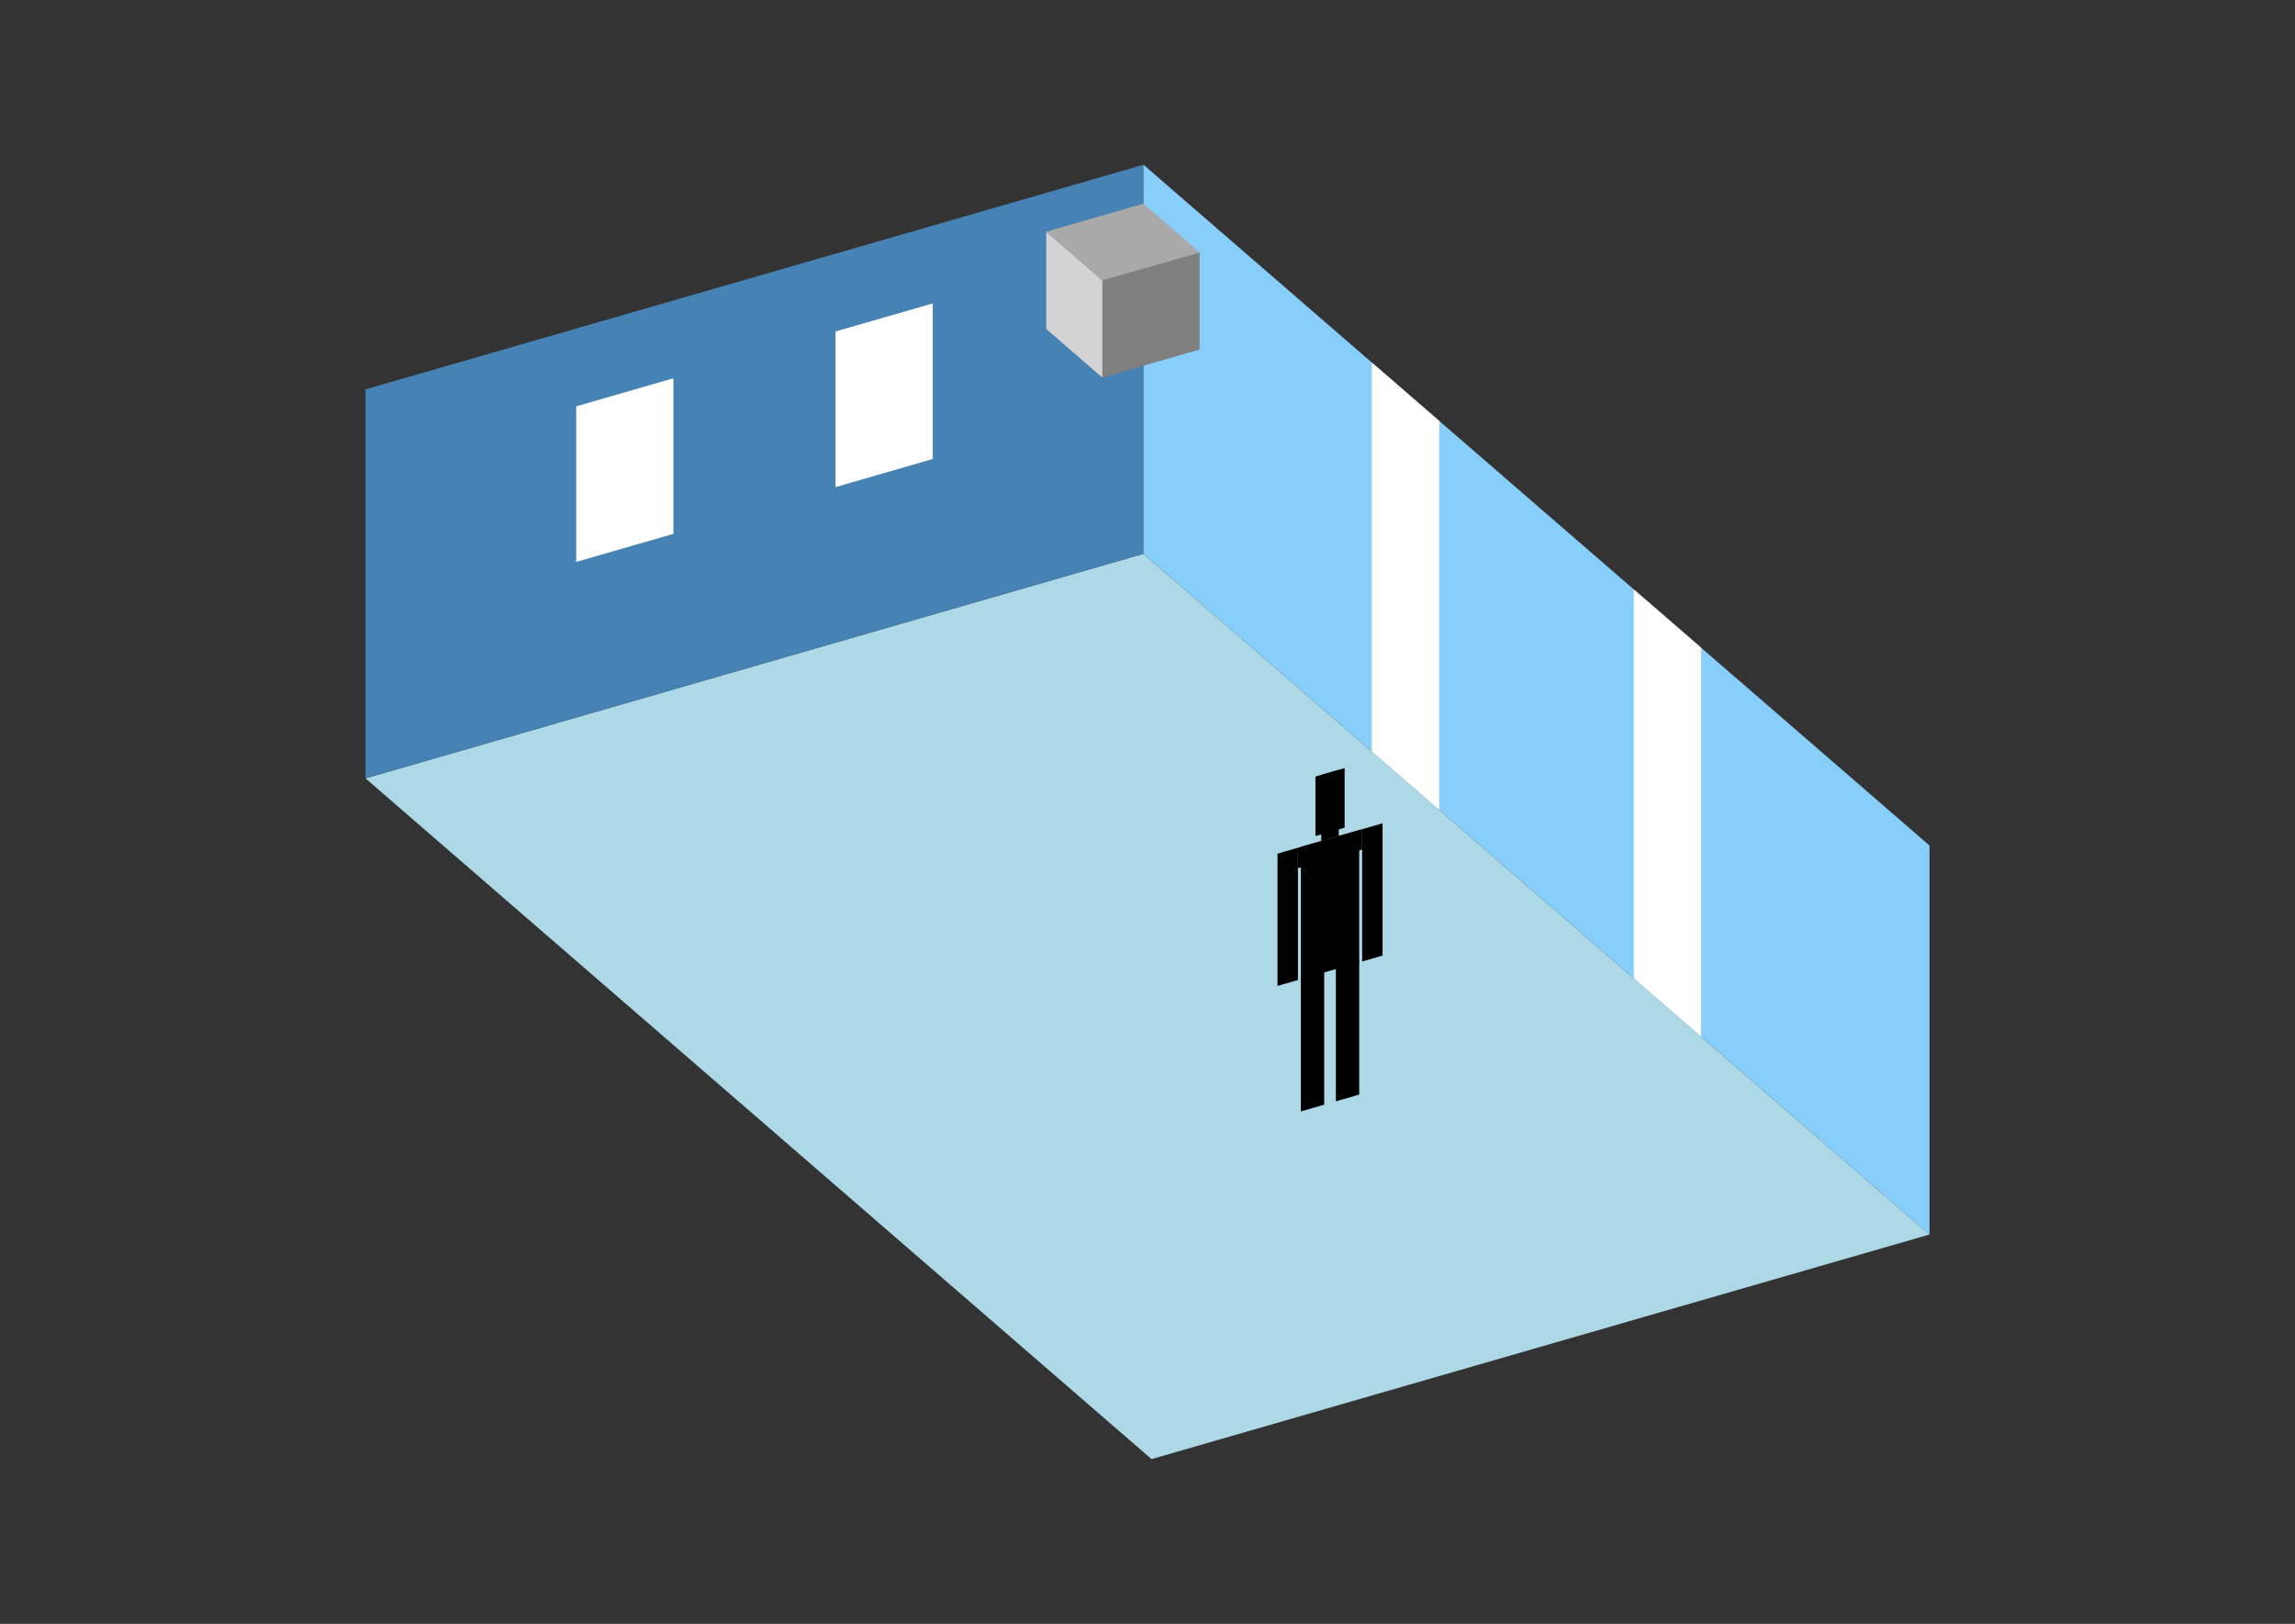 <?xml version="1.0" encoding="UTF-8"?>
<svg
  xmlns="http://www.w3.org/2000/svg"
  width="848"
  height="600"
  style="background-color:white"
>
  <rect width="100%" height="100%" fill="#333333" stroke="none"/>
  <polygon fill="lightblue" points="425.489,539.12 135.05,287.593 422.511,204.61 712.95,456.138" />
  <polygon fill="steelblue" points="135.05,287.593 135.05,143.862 422.511,60.88 422.511,204.61" />
  <polygon fill="lightskyblue" points="712.95,456.138 712.95,312.407 422.511,60.88 422.511,204.61" />
  <polygon fill="white" points="531.771,299.232 531.771,155.502 506.876,133.943 506.876,277.673" />
  <polygon fill="white" points="628.584,383.075 628.584,239.345 603.689,217.785 603.689,361.515" />
  <polygon fill="white" points="212.904,207.626 212.904,150.134 248.837,139.761 248.837,197.253" />
  <polygon fill="white" points="308.724,179.965 308.724,122.473 344.657,112.1 344.657,169.592" />
  <polygon fill="grey" points="407.324,139.524 407.324,103.592 443.256,93.219 443.256,129.152" />
  <polygon fill="lightgrey" points="407.324,139.524 407.324,103.592 386.578,85.626 386.578,121.558" />
  <polygon fill="darkgrey" points="407.324,103.592 386.578,85.626 422.511,75.253 443.256,93.219" />
  <polygon fill="hsl(360.0,50.0%,50.111%)" points="480.665,410.655 480.665,361.298 489.289,358.809 489.289,408.165" />
  <polygon fill="hsl(360.0,50.0%,50.111%)" points="502.225,404.431 502.225,355.074 493.601,357.564 493.601,406.921" />
  <polygon fill="hsl(360.0,50.0%,50.111%)" points="472.041,364.276 472.041,315.408 479.587,313.23 479.587,362.098" />
  <polygon fill="hsl(360.0,50.0%,50.111%)" points="503.303,355.252 503.303,306.384 510.848,304.205 510.848,353.074" />
  <polygon fill="hsl(360.0,50.0%,50.111%)" points="479.587,320.775 479.587,313.23 503.303,306.384 503.303,313.929" />
  <polygon fill="hsl(360.0,50.0%,50.111%)" points="480.665,361.787 480.665,312.918 502.225,306.695 502.225,355.563" />
  <polygon fill="hsl(360.0,50.0%,50.111%)" points="486.055,308.919 486.055,286.928 496.835,283.817 496.835,305.807" />
  <polygon fill="hsl(360.0,50.0%,50.111%)" points="488.211,310.74 488.211,286.306 494.679,284.439 494.679,308.873" />
</svg>
